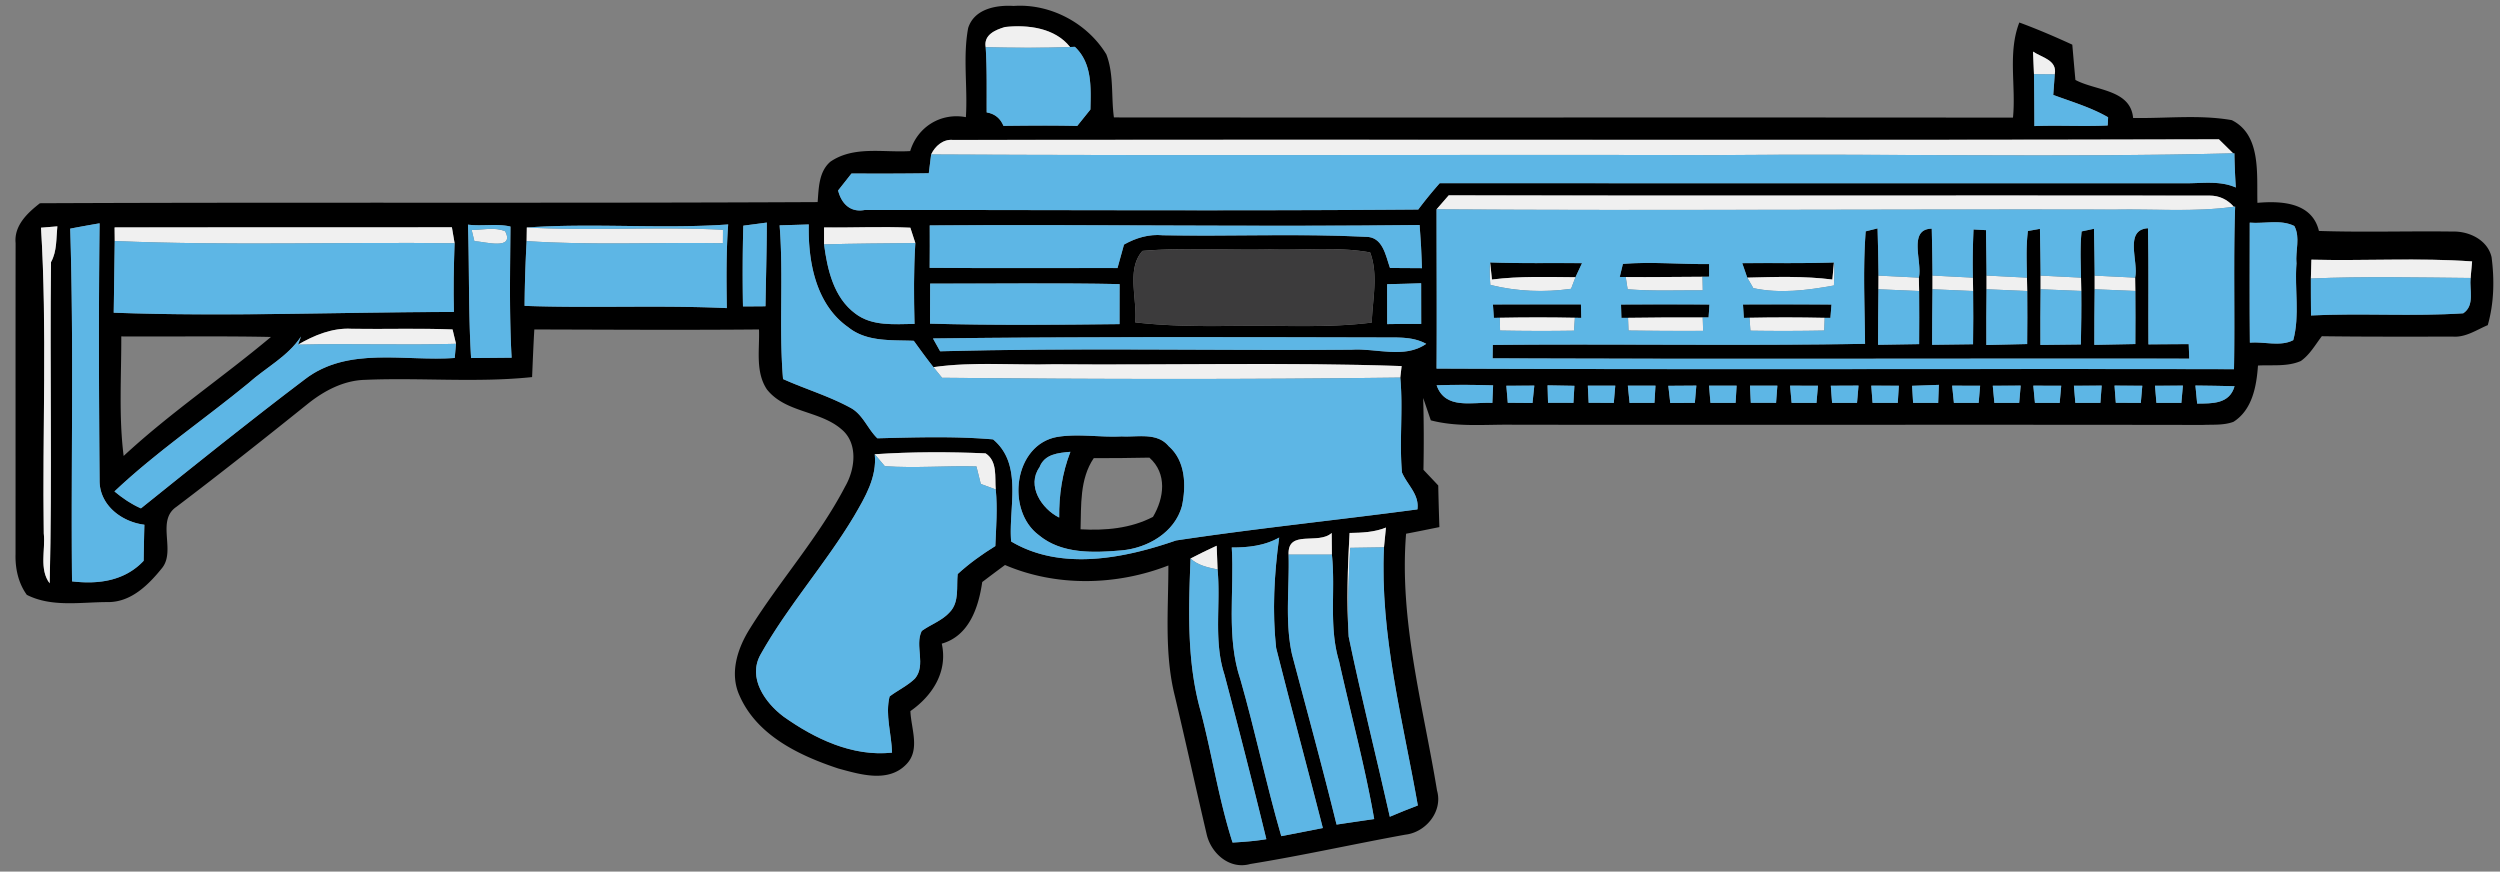 <svg data-v-ea210746="" viewBox="0 0 370 129" xmlns="http://www.w3.org/2000/svg" fill="#7d7e7d" class="ui-icon max-h-full absolute left-1/2 top-1/2 -translate-x-1/2 -translate-y-1/2 z-[201] w-[70%]" style="fill: rgb(93, 182, 229); opacity: 1;"><rect x="0" y="0" width="370" height="129" fill="#808080" stroke="none"/><g fill="#000"><path d="M143.29 4.14c.9-2.83 4.14-3.42 6.73-3.26 5.43-.38 10.91 2.54 13.72 7.17 1.14 2.97.69 6.23 1.12 9.33 44.35.04 88.71-.02 133.06.03.47-4.68-.8-9.59.94-14.08 2.66.98 5.27 2.1 7.84 3.28.15 1.74.3 3.48.46 5.22 2.96 1.61 8.16 1.38 8.54 5.63 4.85.09 9.79-.52 14.6.32 4.42 2.2 3.67 8.1 3.8 12.24 3.56-.31 8.09-.07 9.1 4.16 6.6.22 13.2 0 19.8.09 2.43-.07 5.16 1.24 5.75 3.78.44 3.35.37 6.8-.56 10.07-1.66.7-3.24 1.82-5.12 1.7-6.48 0-12.96.03-19.44-.06-.97 1.27-1.78 2.74-3.11 3.67-1.99.87-4.24.55-6.34.67-.21 3.04-.84 6.57-3.63 8.33-1.45.54-3.03.39-4.54.46-33.99-.06-67.99.01-101.98-.03-4.1-.07-8.26.4-12.27-.65-.38-1.11-.75-2.21-1.13-3.31.1 3.54.11 7.09.04 10.63.73.77 1.46 1.54 2.19 2.32.04 2.05.1 4.1.17 6.16-1.64.33-3.28.67-4.93.98-1.04 12.88 2.52 25.43 4.58 38.01.89 3.08-1.65 6.19-4.69 6.53-7.66 1.39-15.27 3.1-22.95 4.34-3.07.88-5.85-1.6-6.47-4.47-1.59-6.78-3.08-13.59-4.69-20.37-1.59-6.32-.95-12.89-.96-19.34-7.68 2.99-16.56 3.19-24.18-.07-1.13.83-2.25 1.67-3.37 2.52-.54 3.74-1.94 7.98-5.99 9.12.92 4.14-1.37 7.7-4.64 9.98.09 2.58 1.49 5.7-.58 7.85-2.67 2.82-6.85 1.53-10.09.65-5.77-1.91-12.04-4.89-14.62-10.79-1.52-3.32-.29-7.03 1.55-9.94 4.47-7.16 10.18-13.51 14.09-21.02 1.48-2.56 1.95-6.42-.58-8.48-3.2-2.76-8.27-2.41-11.01-5.88-1.74-2.62-1.06-5.92-1.17-8.87-11.08.1-22.17.03-33.25 0-.14 2.35-.23 4.7-.33 7.05-8.23.86-16.53.05-24.78.41-3.13.09-6.01 1.62-8.41 3.54-6.42 5.16-12.88 10.27-19.45 15.25-3.03 2.06-.06 6.45-2.11 9.04-1.99 2.48-4.58 5.07-8 5.06-3.98-.01-8.33.81-12.03-1.07-1.26-1.74-1.73-3.91-1.67-6.03.01-15.34-.01-30.69.01-46.03-.25-2.59 1.75-4.46 3.6-5.9 38.36-.17 76.73.02 115.1-.17.17-2.08.16-4.49 1.89-5.98 3.48-2.38 7.87-1.32 11.81-1.57 1.09-3.59 4.54-5.72 8.24-5.02.29-4.39-.47-8.86.34-13.2m2.59 2.84c.21 3.22.13 6.44.15 9.66 1.2.2 2.02.87 2.48 1.99 3.64-.04 7.28-.08 10.92.01l1.95-2.43c.07-3.27.29-6.83-2.3-9.28l-.71.03c-2.24-2.84-6.26-3.33-9.63-2.96-1.45.43-3.17 1.16-2.86 2.98m155.01.66c.03.83.1 2.51.14 3.34.04 2.56.05 5.12.06 7.68 3.62-.14 7.24.08 10.85-.09.02-.3.05-.91.06-1.21-2.54-1.47-5.38-2.29-8.12-3.31.06-.76.17-2.28.22-3.04.4-2.12-1.88-2.47-3.21-3.37M137.81 22.86c-.09.7-.26 2.09-.35 2.78-3.82.06-7.63.06-11.44.04-.66.84-1.32 1.68-1.98 2.51.48 1.91 1.78 3.29 3.92 2.89 27.31-.03 54.63.16 81.94-.07 1-1.34 2.07-2.64 3.18-3.9 36.65.02 73.3.01 109.96.01 2.62.07 5.38-.47 7.86.63-.11-1.68-.18-3.37-.21-5.06h-.19c-.52-.52-1.57-1.55-2.1-2.07-62.46.17-124.92 0-187.39.09-1.44-.13-2.62.92-3.2 2.15m76.6 6.05c-.45.52-1.35 1.55-1.8 2.07 0 7.86.05 15.71 0 23.57 39.34.17 78.68.01 118.02.09.15-8.02-.1-16.04.17-24.06l-.19.02c-.98-1.1-2.18-1.65-3.59-1.65-37.54-.05-75.08.03-112.61-.04M6.07 33.7c.92 15.05.19 30.17.41 45.25.27 2.42-.71 5.29.87 7.38.39-15.84.01-31.69.2-47.54.9-1.61.75-3.51.94-5.29l-2.42.2m4.32.14c.55 17.39.1 34.8.27 52.2 3.89.47 7.8-.06 10.6-3.04.03-1.78.06-3.56.11-5.34-3.39-.42-6.69-2.93-6.63-6.61-.1-12.66-.15-25.34 0-38-1.45.25-2.9.51-4.35.79m58.87-.59c.21 6.58.06 13.16.46 19.74 2-.01 4-.03 6-.05-.36-6.46-.22-13.01-.17-19.41-2.01-.47-4.21-.02-6.29-.28m8.71.42c-.01.5-.02 1.5-.03 2.01-.17 3.19-.28 6.39-.3 9.59 9.97.36 19.95-.13 29.93.33-.06-4.13-.1-8.26.2-12.38-9.92.69-19.88-.24-29.8.45m32.04-.27c-.11 3.98-.12 7.97-.05 11.95.83 0 2.5-.01 3.33-.02.07-4.13.19-8.26.2-12.39-.87.12-2.61.35-3.48.46m5.37-.05c.6 7.57-.12 15.18.51 22.75 3.31 1.49 6.82 2.52 10.01 4.27 1.81.98 2.51 3.11 3.95 4.5 5.71-.14 11.42-.33 17.12.16 4.47 3.71 2.26 10.11 2.68 15.11 7.38 4.39 16.72 2.51 24.4-.15 11.87-1.79 23.82-3.01 35.73-4.6.3-2.23-1.52-3.63-2.29-5.47-.41-4.67.19-9.37-.25-14.04l.2-1.7c-17.15-.59-34.31-.12-51.47-.27-5.94.16-11.92-.41-17.82.43-1.01-1.27-1.96-2.59-2.91-3.9-3.29-.14-6.97.2-9.7-2.01-4.8-3.35-5.97-9.73-5.84-15.21-1.44.05-2.88.09-4.32.13m22.22.01c.01 2.09.01 4.19-.01 6.28 9.26.07 18.53.02 27.8.03.32-1.15.64-2.31.96-3.47 1.75-.99 3.69-1.57 5.73-1.38 10 .19 20.02-.27 30.01.23 2.57-.05 2.97 2.75 3.63 4.61l4.73.03c-.06-2.13-.18-4.26-.35-6.39-24.17.29-48.33-.11-72.5.06m195.36-.41c0 5.92-.04 11.84.02 17.76 2.09-.18 4.53.63 6.42-.37.99-3.64.18-7.6.48-11.36-.18-1.82.59-3.86-.32-5.53-2.01-1.01-4.43-.31-6.6-.5m-316 .71c.01.5.02 1.51.02 2.01-.05 3.54-.09 7.08-.15 10.61 16.78.62 33.57-.1 50.35-.11-.09-3.39-.02-6.78.1-10.17l-.4-2.36c-16.64.02-33.28-.02-49.92.02m105 0v2.51c.49 3.73 1.43 7.88 4.63 10.24 2.51 1.92 5.81 1.55 8.76 1.53-.1-3.99-.13-7.98.12-11.97-.19-.57-.56-1.71-.74-2.27-4.26-.2-8.51.02-12.77-.04m47.13 3.47c-2.44 2.72-.74 7.17-1.08 10.58 4.97.57 9.97.59 14.97.52 6.68-.1 13.39.35 20.04-.49.11-3.43 1-7.08-.24-10.38-4.89-.89-9.89-.28-14.82-.45-6.29.15-12.6-.31-18.87.22m173 1.3l-.08 2.79c-.01 1.82.01 3.65.02 5.47 7.5-.37 15.03.17 22.52-.32 1.76-1.16.9-3.49 1.1-5.23.05-.61.16-1.83.22-2.45-7.91-.56-15.86-.06-23.78-.26m-204.43 3.54c-.01 1.97-.02 3.95-.02 5.93 9.34.26 18.7.18 28.05.07 0-1.98 0-3.95.01-5.92-9.35-.2-18.7-.05-28.04-.08m67.63.09c.01 1.97.01 3.94.01 5.91 1.68-.03 3.36-.04 5.04-.03-.01-2.01-.01-4.01-.01-6.02-1.68.06-3.36.11-5.04.14M44.11 51.01l.44-1.21c-1.93 2.95-5.19 4.59-7.77 6.9-6.57 5.39-13.66 10.19-19.84 16.03 1.2 1 2.49 1.88 3.92 2.51 8.03-6.45 16.06-12.9 24.27-19.11 6.37-4.9 14.78-2.61 22.17-3.15.05-.53.14-1.57.19-2.1-.13-.53-.39-1.59-.51-2.12-4.99-.2-9.98-.02-14.96-.1-2.82-.16-5.53.96-7.91 2.35m-26.16-1.22c.02 5.89-.39 11.82.35 17.69 6.85-6.36 14.64-11.61 21.8-17.61-7.38-.16-14.77-.03-22.15-.08m120.13.3c.26.48.8 1.43 1.06 1.9 20.27-.54 40.58-.08 60.86-.23 3.66-.27 7.83 1.39 11.08-.87-2.18-1.21-4.71-.89-7.1-.95-21.97-.05-43.94-.12-65.9.15m74.54 6.93c1.28 3.66 5.25 2.45 8.25 2.61.02-.65.08-1.95.11-2.6-2.79-.08-5.58-.1-8.36-.01m10.32.07c.05.63.16 1.89.21 2.52l3.66.03c.07-.64.2-1.92.27-2.57-1.38.01-2.76.02-4.14.02m6.1-.06c.02.64.05 1.94.07 2.58 1.25 0 2.5.01 3.76.01.03-.63.11-1.89.14-2.52-1.32-.02-2.65-.05-3.97-.07m5.96.05l.12 2.53c1.24 0 2.48.01 3.72.02.06-.64.17-1.92.22-2.55H235m5.92 0c.06.64.19 1.91.26 2.55 1.22-.01 2.45-.01 3.68-.01.04-.64.11-1.91.15-2.54h-4.09m5.99.02c.08.63.22 1.91.29 2.54 1.21-.01 2.42-.01 3.64-.02.05-.64.16-1.91.22-2.55l-4.15.03m6.03-.02c.05.64.15 1.9.21 2.54h3.72c.03-.64.11-1.91.15-2.54h-4.08m6.06 0l.12 2.53c1.24 0 2.49.01 3.74.01.04-.64.14-1.91.19-2.54H259m5.93 0c.06.63.17 1.9.23 2.54 1.22 0 2.45 0 3.68.01.05-.64.16-1.91.22-2.54-1.38 0-2.76-.01-4.13-.01m6.03.01c.05.63.14 1.9.19 2.53h3.69c.06-.64.17-1.91.22-2.55-1.37.01-2.73.01-4.1.02m5.99-.01c.04.63.14 1.9.19 2.54 1.24-.01 2.48-.01 3.73 0l.16-2.53c-1.36-.01-2.73-.01-4.08-.01m6.04.02c.04.63.11 1.89.15 2.52 1.24 0 2.47.01 3.71.01.03-.66.08-2 .1-2.67-1.32.05-2.64.1-3.96.14m5.93-.02c.06.64.19 1.91.26 2.55 1.22 0 2.44-.01 3.66-.01.06-.63.16-1.9.22-2.53-1.39 0-2.77-.01-4.14-.01m6.01.01l.24 2.54c1.22-.01 2.44-.01 3.67-.01.06-.64.17-1.91.22-2.55-1.38.01-2.75.02-4.13.02m6-.01l.24 2.54c1.21 0 2.43.01 3.66.01.06-.64.18-1.91.23-2.54-1.38 0-2.76-.01-4.13-.01m6.01.01c.05.64.16 1.9.21 2.53h3.71c.04-.64.14-1.91.19-2.55-1.38.01-2.75.02-4.11.02m6.01-.02c.04.64.14 1.91.19 2.54 1.23.01 2.46.01 3.7.02.05-.64.16-1.9.22-2.54-1.38 0-2.75-.01-4.11-.02m5.99.02c.05.63.16 1.9.21 2.53 1.23 0 2.46 0 3.69.01.06-.64.17-1.92.23-2.56-1.38.01-2.76.02-4.13.02m5.98-.03c.07.67.2 2 .26 2.67 2.26-.02 4.79.07 5.53-2.57-1.93-.05-3.86-.08-5.79-.1M126.39 76.41c-4.23 7.06-9.78 13.25-13.81 20.43-1.97 3.46.64 7.16 3.39 9.22 4.64 3.29 10.2 5.95 16.05 5.33-.07-2.76-1.03-5.59-.36-8.31 1.22-.93 2.65-1.58 3.75-2.65 1.69-2.01-.07-4.89 1.01-7.05 1.36-.98 3.05-1.53 4.18-2.82 1.41-1.51.93-3.73 1.14-5.6 1.71-1.57 3.6-2.92 5.57-4.14.11-2.79.34-5.59.06-8.38-.16-1.81.29-4.17-1.5-5.34-5.46-.24-10.95-.24-16.41.13.36 3.38-1.44 6.38-3.07 9.18m73.35 2.47c-.3 5.1-.44 10.22-.14 15.33 1.85 8.92 4.1 17.77 6.09 26.67 1.37-.59 2.75-1.14 4.15-1.67-2.22-12.65-5.62-25.25-5.01-38.21.07-.73.22-2.19.29-2.92-1.72.7-3.56.77-5.38.8m-9.03 3.2c.14 4.92-.57 9.92.51 14.78 2.22 8.38 4.52 16.75 6.59 25.18 1.86-.28 3.71-.55 5.57-.82-1.37-7.86-3.47-15.58-5.2-23.37-1.55-5.13-.5-10.52-1.06-15.77-.01-.8-.02-2.4-.03-3.2-1.98 1.81-6.54-.58-6.38 3.2m-8.41-1.05c.4 6.51-.84 13.23 1.28 19.54 2.2 7.68 3.82 15.51 6.05 23.18 2.05-.39 4.1-.79 6.15-1.2-2.27-8.89-4.67-17.75-6.91-26.65-.59-5.42-.29-10.94.45-16.34-2.16 1.21-4.59 1.48-7.02 1.47m-6.1 1.63c-.29 7.61-.58 15.39 1.55 22.79 1.66 6.39 2.65 12.95 4.67 19.25 1.67-.1 3.35-.22 5-.5a1280.3 1280.3 0 00-6.21-24.39c-1.63-5.03-.52-10.37-1.01-15.53-.03-.88-.1-2.63-.13-3.51-1.31.6-2.6 1.23-3.87 1.89z"></path><path d="M276.12 34.24l1.76-.44c.06 2.32.12 4.66.14 6.99 0 .5-.01 1.51-.01 2.02-.03 2.74-.06 5.48-.06 8.22 2.02-.03 4.05-.07 6.08-.1.01-2.62.03-5.24 0-7.86l-.04-1.98c.55-2.32-1.67-7.18 1.91-7.25.05 2.31.1 4.63.11 6.94v2.03c-.03 2.74-.06 5.48-.06 8.22 2.02-.03 4.04-.06 6.06-.08.03-2.63.05-5.26.01-7.88 0-.5-.02-1.48-.03-1.98-.06-2.37-.01-4.75.09-7.13.46.03 1.38.08 1.85.1.02 2.24.07 4.48.08 6.72v2.03c-.03 2.75-.05 5.5-.03 8.25 2.01-.05 4.03-.09 6.04-.14.02-2.62.04-5.23.01-7.85l-.04-1.98c-.04-2.3-.15-4.61.14-6.9l1.78-.32c.04 2.31.09 4.61.1 6.92v2.02c-.03 2.75-.05 5.49-.03 8.24 2-.02 3.99-.04 5.99-.07.05-2.64.09-5.28.06-7.92l-.04-1.97c-.04-2.28-.16-4.57.09-6.84.46-.1 1.37-.29 1.83-.39.04 2.31.09 4.62.1 6.93v2.02c-.03 2.74-.06 5.49-.05 8.23l6.07-.12c.01-2.62.03-5.24 0-7.86-.01-.49-.02-1.48-.03-1.97.54-2.37-1.68-7.08 1.9-7.31.12 5.73.03 11.46.07 17.19 1.98-.02 3.97-.03 5.96-.04l.08 2.15c-34.37-.04-68.74.09-103.1-.05 0-.49.02-1.49.02-1.98 18.37-.17 36.74.15 55.1-.16-.05-5.54-.33-11.11.09-16.65zm-55.58 4.6c4.53.17 9.06.06 13.6.11-.25.52-.73 1.56-.97 2.08-4.13-.03-8.26-.18-12.36.34-.06-.63-.2-1.9-.27-2.53zm19.65.22c4.24-.35 8.51.07 12.76.02v1.87l-.98.01c-3.79.01-7.57.08-11.36.04l-.89-.01c.12-.48.35-1.45.47-1.93z"></path><path d="M257.85 38.95c4.52-.04 9.05.05 13.57-.1-.06.63-.17 1.89-.23 2.52-4.18-.53-8.4-.39-12.6-.28-.18-.54-.55-1.61-.74-2.14zm-36.9 6.11c4.34-.01 8.68 0 13.03-.01.01.5.04 1.5.05 2l-.95-.02c-3.71-.08-7.41-.07-11.11 0l-.88.02c-.03-.5-.1-1.49-.14-1.99zm18.96.01c4.36-.02 8.73-.03 13.09 0-.03.48-.1 1.43-.13 1.91H252c-3.68-.02-7.36.01-11.05.06l-.98.01c-.02-.5-.05-1.49-.06-1.98zm18.05-.01c4.36-.01 8.73-.01 13.1.01l-.16 1.98-.85-.01c-3.71-.08-7.42-.09-11.12-.01l-.84.02c-.03-.5-.1-1.49-.13-1.99zM156.5 64.66c3.14-.51 6.34.1 9.51-.07 2.34.13 5.24-.64 6.96 1.45 2.5 2.17 2.6 5.85 1.96 8.85-1.07 3.93-5.1 6.24-8.96 6.57-4.12.36-8.85.55-12.22-2.26-4.92-3.65-3.71-13.42 2.75-14.54m-2.65 4.49c-1.95 2.73.31 6.17 2.91 7.45-.04-3.33.45-6.63 1.66-9.73-1.8.16-3.83.32-4.57 2.28m8.02-1.34c-2.09 3.11-1.84 6.96-1.95 10.53 3.67.2 7.41-.12 10.72-1.84 1.66-2.8 2.13-6.41-.53-8.77-2.75.06-5.5.08-8.24.08z"></path></g><path d="M145.88 6.98c-.31-1.82 1.41-2.55 2.86-2.98 3.37-.37 7.39.12 9.63 2.96-4.16.15-8.33.12-12.49.02zm155.01.66c1.33.9 3.61 1.25 3.21 3.37-.77-.01-2.3-.02-3.07-.03-.04-.83-.11-2.51-.14-3.34zM137.81 22.86c.58-1.23 1.76-2.28 3.2-2.15 62.47-.09 124.93.08 187.39-.09.53.52 1.58 1.55 2.1 2.07-25.5.66-51.03.02-76.54.27-38.72-.1-77.44.1-116.15-.1zm76.6 6.05c37.53.07 75.07-.01 112.61.04 1.41 0 2.61.55 3.59 1.65-5.85.81-11.76.31-17.63.42-33.46-.08-66.92.18-100.37-.04.45-.52 1.35-1.55 1.8-2.07zM6.07 33.7l2.42-.2c-.19 1.78-.04 3.68-.94 5.29-.19 15.85.19 31.7-.2 47.54-1.58-2.09-.6-4.96-.87-7.38-.22-15.08.51-30.2-.41-45.25zm10.89-.04c16.64-.04 33.28 0 49.92-.02l.4 2.36c-16.76-.2-33.54.38-50.3-.33 0-.5-.01-1.51-.02-2.01zm52.85.38c1.64-.01 3.38-.47 4.96.19 1.44 2.87-3.02 1.52-4.56 1.46-.1-.42-.3-1.24-.4-1.65zm8.16-.37c9.67.53 19.36-.16 29.03.34 0 .5-.01 1.49-.01 1.99-9.68-.16-19.38.33-29.05-.32.01-.51.02-1.51.03-2.01zm43.99-.01c4.26.06 8.51-.16 12.77.04.18.56.55 1.7.74 2.27-4.51.05-9.01.07-13.51.2v-2.51zm98.61 8.5c-.07-1.11-.14-2.21-.03-3.32.07.63.21 1.9.27 2.53 4.1-.52 8.23-.37 12.36-.34-.17.43-.49 1.28-.65 1.71-3.98.56-8.06.4-11.95-.58zm50.85-3.31c.13 1.13.03 2.27 0 3.4-3.9.71-8.03 1.24-11.93.39-.22-.39-.67-1.17-.9-1.55 4.2-.11 8.42-.25 12.6.28.06-.63.17-1.89.23-2.52zm70.67-.42c7.92.2 15.87-.3 23.78.26-.06.62-.17 1.84-.22 2.45-7.88-.07-15.76-.26-23.64.08l.08-2.79zM240.61 41c3.79.04 7.57-.03 11.36-.04l.04 2.01c-3.71-.03-7.43.14-11.12-.16l-.28-1.81zm37.41-.21l5.97.3.04 1.98c-2.01-.09-4.02-.17-6.02-.26 0-.51.01-1.52.01-2.02zm7.99-.01c1.99.11 3.98.22 5.98.31.01.5.03 1.48.03 1.98-2-.09-4.01-.17-6.01-.26v-2.03zm8 0c1.99.11 3.98.22 5.98.31l.04 1.98c-2.01-.09-4.02-.17-6.02-.26v-2.03zm8 .01l5.98.3.04 1.97c-2.01-.08-4.02-.16-6.02-.25v-2.02zm8 0c1.99.11 3.99.2 5.99.3.01.49.02 1.48.03 1.97-2.01-.08-4.02-.16-6.02-.25v-2.02zm-88.04 6.24c3.7-.07 7.4-.08 11.11 0-.03.48-.09 1.43-.13 1.91-3.64.06-7.29.05-10.94-.02l-.04-1.89zm18.98.01c3.69-.05 7.37-.08 11.05-.06.02.49.05 1.49.06 1.99-3.68.02-7.36 0-11.04-.05-.02-.47-.05-1.41-.07-1.88zm17.98-.01c3.7-.08 7.41-.07 11.12.01-.01.47-.05 1.41-.07 1.88-3.64.07-7.28.08-10.92.02-.03-.47-.1-1.43-.13-1.91zM44.11 51.01c2.38-1.39 5.09-2.51 7.91-2.35 4.98.08 9.97-.1 14.96.1.12.53.38 1.59.51 2.12-7.8.24-15.59-.07-23.38.13zm94.04 3.33c5.9-.84 11.88-.27 17.82-.43 17.16.15 34.32-.32 51.47.27l-.2 1.7c-22.59.29-45.21.25-67.81.03-.32-.39-.96-1.18-1.28-1.57zm-8.69 12.89c5.46-.37 10.95-.37 16.41-.13 1.79 1.17 1.34 3.53 1.5 5.34-.56-.21-1.66-.61-2.21-.82-.17-.65-.49-1.94-.65-2.59-4.52-.13-9.05.29-13.56-.04-.37-.44-1.11-1.32-1.49-1.76zm70.28 11.65c1.82-.03 3.66-.1 5.38-.8-.07.73-.22 2.19-.29 2.92-1.67.03-3.34.05-5 .08-.25 4.37-.41 8.75-.23 13.13-.3-5.11-.16-10.23.14-15.33zm-9.03 3.2c-.16-3.78 4.4-1.39 6.38-3.2.01.8.02 2.4.03 3.2h-6.41zm-14.51.58c1.27-.66 2.56-1.29 3.87-1.89.03.88.1 2.63.13 3.51-1.43-.3-2.89-.59-4-1.62z" fill="#f0f0f0"></path><path d="M145.88 6.98c4.16.1 8.33.13 12.49-.02l.71-.03c2.59 2.45 2.37 6.01 2.3 9.28l-1.95 2.43c-3.64-.09-7.28-.05-10.92-.01-.46-1.12-1.28-1.79-2.48-1.99-.02-3.22.06-6.44-.15-9.66zm155.15 4c.77.01 2.3.02 3.07.03-.05.76-.16 2.28-.22 3.04 2.74 1.02 5.58 1.84 8.12 3.31-.01.3-.04.91-.06 1.21-3.61.17-7.23-.05-10.85.09-.01-2.56-.02-5.12-.06-7.68zm29.47 11.71h.19c.03 1.69.1 3.38.21 5.06-2.48-1.1-5.24-.56-7.86-.63-36.66 0-73.31.01-109.96-.01a62.178 62.178 0 00-3.18 3.9c-27.31.23-54.63.04-81.94.07-2.14.4-3.44-.98-3.92-2.89.66-.83 1.32-1.67 1.98-2.51 3.81.02 7.62.02 11.44-.04.09-.69.26-2.08.35-2.78 38.71.2 77.43 0 116.15.1 25.51-.25 51.04.39 76.54-.27zm.11 7.91l.19-.02c-.27 8.02-.02 16.04-.17 24.06-39.34-.08-78.68.08-118.02-.09.05-7.86 0-15.71 0-23.57 33.45.22 66.91-.04 100.37.04 5.87-.11 11.78.39 17.63-.42m-54.49 3.64c-.42 5.54-.14 11.11-.09 16.65-18.36.31-36.73-.01-55.1.16 0 .49-.02 1.49-.02 1.98 34.36.14 68.73.01 103.1.05l-.08-2.15c-1.99.01-3.98.02-5.96.04-.04-5.73.05-11.46-.07-17.19-3.58.23-1.36 4.94-1.9 7.31-2-.1-4-.19-5.99-.3-.01-2.31-.06-4.62-.1-6.93-.46.1-1.37.29-1.83.39-.25 2.27-.13 4.56-.09 6.84l-5.98-.3c-.01-2.31-.06-4.61-.1-6.92l-1.78.32c-.29 2.29-.18 4.6-.14 6.9-2-.09-3.99-.2-5.98-.31-.01-2.24-.06-4.48-.08-6.72-.47-.02-1.39-.07-1.85-.1-.1 2.38-.15 4.76-.09 7.13-2-.09-3.99-.2-5.98-.31-.01-2.31-.06-4.63-.11-6.94-3.58.07-1.36 4.93-1.91 7.25l-5.97-.3c-.02-2.33-.08-4.67-.14-6.99l-1.76.44m-55.55 7.92c3.89.98 7.97 1.14 11.95.58.16-.43.48-1.28.65-1.71.24-.52.72-1.56.97-2.08-4.54-.05-9.07.06-13.6-.11-.11 1.11-.04 2.21.03 3.32m19.62-3.1c-.12.48-.35 1.45-.47 1.93l.89.01.28 1.81c3.69.3 7.41.13 11.12.16l-.04-2.01.98-.01v-1.87c-4.25.05-8.52-.37-12.76-.02m17.66-.11c.19.53.56 1.6.74 2.14.23.38.68 1.16.9 1.55 3.9.85 8.03.32 11.93-.39.03-1.13.13-2.27 0-3.4-4.52.15-9.05.06-13.57.1m-36.9 6.11c.04.5.11 1.49.14 1.99l.88-.02.04 1.89c3.65.07 7.3.08 10.94.02.04-.48.1-1.43.13-1.91l.95.02c-.01-.5-.04-1.5-.05-2-4.35.01-8.69 0-13.03.01m18.96.01c.01.49.04 1.48.06 1.98l.98-.01c.02.47.05 1.41.07 1.88 3.68.05 7.36.07 11.04.05-.01-.5-.04-1.5-.06-1.99h.87c.03-.48.1-1.43.13-1.91-4.36-.03-8.73-.02-13.09 0m18.05-.01c.03.5.1 1.49.13 1.99l.84-.02c.03.48.1 1.44.13 1.91 3.64.06 7.28.05 10.92-.02.02-.47.06-1.41.07-1.88l.85.01.16-1.98c-4.37-.02-8.74-.02-13.1-.01zM10.39 33.84c1.45-.28 2.9-.54 4.35-.79-.15 12.66-.1 25.34 0 38-.06 3.68 3.24 6.19 6.63 6.61-.05 1.78-.08 3.56-.11 5.34-2.8 2.98-6.71 3.51-10.6 3.04-.17-17.4.28-34.81-.27-52.2zm58.87-.59c2.08.26 4.28-.19 6.29.28-.05 6.4-.19 12.95.17 19.41-2 .02-4 .04-6 .05-.4-6.58-.25-13.16-.46-19.74m.55.79c.1.41.3 1.23.4 1.65 1.54.06 6 1.41 4.56-1.46-1.58-.66-3.32-.2-4.96-.19zm8.16-.37c9.92-.69 19.88.24 29.8-.45-.3 4.12-.26 8.25-.2 12.38-9.98-.46-19.96.03-29.93-.33.02-3.2.13-6.4.3-9.59 9.67.65 19.37.16 29.05.32 0-.5.01-1.49.01-1.99-9.67-.5-19.36.19-29.03-.34zm32.04-.27c.87-.11 2.61-.34 3.48-.46-.01 4.13-.13 8.26-.2 12.39-.83.01-2.5.02-3.33.02-.07-3.98-.06-7.97.05-11.95zm5.37-.05c1.44-.04 2.88-.08 4.32-.13-.13 5.48 1.04 11.86 5.84 15.21 2.73 2.21 6.41 1.87 9.7 2.01.95 1.31 1.9 2.63 2.91 3.9.32.39.96 1.18 1.28 1.57 22.6.22 45.22.26 67.81-.03.44 4.67-.16 9.37.25 14.04.77 1.84 2.59 3.24 2.29 5.47-11.91 1.59-23.86 2.81-35.73 4.6-7.68 2.66-17.02 4.54-24.4.15-.42-5 1.79-11.4-2.68-15.11-5.7-.49-11.41-.3-17.12-.16-1.44-1.39-2.14-3.52-3.95-4.5-3.19-1.75-6.7-2.78-10.01-4.27-.63-7.57.09-15.18-.51-22.75m41.12 31.31c-6.46 1.12-7.67 10.89-2.75 14.54 3.37 2.81 8.1 2.62 12.22 2.26 3.86-.33 7.89-2.64 8.96-6.57.64-3 .54-6.68-1.96-8.85-1.72-2.09-4.62-1.32-6.96-1.45-3.17.17-6.37-.44-9.51.07z"></path><path d="M137.6 33.36c24.17-.17 48.33.23 72.5-.06.17 2.13.29 4.26.35 6.39l-4.73-.03c-.66-1.86-1.06-4.66-3.63-4.61-9.99-.5-20.01-.04-30.01-.23-2.04-.19-3.98.39-5.73 1.38-.32 1.16-.64 2.32-.96 3.47-9.27-.01-18.54.04-27.8-.03.02-2.09.02-4.19.01-6.28zm195.36-.41c2.17.19 4.59-.51 6.6.5.91 1.67.14 3.71.32 5.53-.3 3.76.51 7.72-.48 11.36-1.89 1-4.33.19-6.42.37-.06-5.92-.02-11.84-.02-17.76zM16.98 35.67c16.76.71 33.54.13 50.3.33-.12 3.39-.19 6.78-.1 10.17-16.78.01-33.57.73-50.35.11.06-3.53.1-7.07.15-10.61zm104.98.5c4.5-.13 9-.15 13.51-.2-.25 3.99-.22 7.98-.12 11.97-2.95.02-6.25.39-8.76-1.53-3.2-2.36-4.14-6.51-4.63-10.24zm220.05 5.05c7.88-.34 15.76-.15 23.64-.08-.2 1.74.66 4.07-1.1 5.23-7.49.49-15.02-.05-22.52.32-.01-1.82-.03-3.65-.02-5.47zm-204.35.75c9.34.03 18.69-.12 28.04.08-.01 1.97-.01 3.94-.01 5.92-9.35.11-18.71.19-28.05-.07 0-1.98.01-3.96.02-5.93zm67.63.09c1.68-.03 3.36-.08 5.04-.14 0 2.01 0 4.01.01 6.02-1.68-.01-3.36 0-5.04.03 0-1.97 0-3.94-.01-5.91zm72.72.75c2 .09 4.01.17 6.02.26.03 2.62.01 5.24 0 7.86-2.03.03-4.06.07-6.08.1 0-2.74.03-5.48.06-8.22zm8 0c2 .09 4.01.17 6.01.26.04 2.62.02 5.25-.01 7.88-2.02.02-4.04.05-6.06.08 0-2.74.03-5.48.06-8.22zm8 0c2 .09 4.01.17 6.02.26.03 2.62.01 5.23-.01 7.85-2.01.05-4.03.09-6.04.14-.02-2.75 0-5.5.03-8.25zm8 0c2 .09 4.01.17 6.02.25.03 2.64-.01 5.28-.06 7.92-2 .03-3.99.05-5.99.07-.02-2.75 0-5.49.03-8.24zm8 0c2 .09 4.01.17 6.02.25.03 2.62.01 5.24 0 7.86l-6.07.12c-.01-2.74.02-5.49.05-8.23zM44.55 49.8l-.44 1.21c7.79-.2 15.58.11 23.38-.13-.05.53-.14 1.57-.19 2.1-7.39.54-15.8-1.75-22.17 3.15-8.21 6.21-16.24 12.66-24.27 19.11-1.43-.63-2.72-1.51-3.92-2.51 6.18-5.84 13.27-10.64 19.84-16.03 2.58-2.31 5.84-3.95 7.77-6.9zm93.53.29c21.96-.27 43.93-.2 65.9-.15 2.39.06 4.92-.26 7.1.95-3.25 2.26-7.42.6-11.08.87-20.28.15-40.59-.31-60.86.23-.26-.47-.8-1.42-1.06-1.9zm74.54 6.93c2.78-.09 5.57-.07 8.36.01-.03.65-.09 1.95-.11 2.6-3-.16-6.97 1.05-8.25-2.61zm10.32.07c1.38 0 2.76-.01 4.14-.02-.07.65-.2 1.93-.27 2.57l-3.66-.03c-.05-.63-.16-1.89-.21-2.52zm6.1-.06c1.32.02 2.65.05 3.97.07-.03.63-.11 1.89-.14 2.52-1.26 0-2.51-.01-3.76-.01-.02-.64-.05-1.94-.07-2.58zm5.96.05h4.06c-.05.63-.16 1.91-.22 2.55-1.24-.01-2.48-.02-3.72-.02l-.12-2.53zm5.92 0h4.09c-.04.63-.11 1.9-.15 2.54-1.23 0-2.46 0-3.68.01-.07-.64-.2-1.91-.26-2.55zm5.99.02l4.15-.03c-.06.64-.17 1.91-.22 2.55-1.22.01-2.43.01-3.64.02-.07-.63-.21-1.91-.29-2.54zm6.03-.02h4.08c-.04.63-.12 1.9-.15 2.54h-3.72c-.06-.64-.16-1.9-.21-2.54zm6.06 0h4.05c-.05.63-.15 1.9-.19 2.54-1.25 0-2.5-.01-3.74-.01l-.12-2.53zm5.93 0c1.37 0 2.75.01 4.13.01-.06.63-.17 1.9-.22 2.54-1.23-.01-2.46-.01-3.68-.01-.06-.64-.17-1.91-.23-2.54zm6.03.01c1.37-.01 2.73-.01 4.1-.02-.05.64-.16 1.91-.22 2.55h-3.69c-.05-.63-.14-1.9-.19-2.53zm5.99-.01c1.35 0 2.72 0 4.08.01l-.16 2.53c-1.25-.01-2.49-.01-3.73 0-.05-.64-.15-1.91-.19-2.54zm6.04.02c1.32-.04 2.64-.09 3.96-.14-.02.67-.07 2.01-.1 2.67-1.24 0-2.47-.01-3.71-.01-.04-.63-.11-1.89-.15-2.52zm5.93-.02c1.37 0 2.75.01 4.14.01-.06.63-.16 1.9-.22 2.53-1.22 0-2.44.01-3.66.01-.07-.64-.2-1.91-.26-2.55zm6.01.01c1.38 0 2.75-.01 4.13-.02-.05.64-.16 1.91-.22 2.55-1.23 0-2.45 0-3.67.01l-.24-2.54zm6-.01c1.37 0 2.75.01 4.13.01-.05.63-.17 1.9-.23 2.54-1.23 0-2.45-.01-3.66-.01l-.24-2.54zm6.01.01c1.36 0 2.73-.01 4.11-.02-.05.64-.15 1.91-.19 2.55h-3.71c-.05-.63-.16-1.89-.21-2.53zm6.01-.02c1.36.01 2.73.02 4.11.02-.06.64-.17 1.9-.22 2.54-1.24-.01-2.47-.01-3.7-.02-.05-.63-.15-1.9-.19-2.54zm5.99.02c1.37 0 2.75-.01 4.13-.02-.06.64-.17 1.92-.23 2.56-1.23-.01-2.46-.01-3.69-.01-.05-.63-.16-1.9-.21-2.53zm5.98-.03c1.93.02 3.86.05 5.79.1-.74 2.64-3.27 2.55-5.53 2.57-.06-.67-.19-2-.26-2.67zM126.39 76.41c1.63-2.8 3.43-5.8 3.07-9.18.38.44 1.12 1.32 1.49 1.76 4.51.33 9.04-.09 13.56.04.16.65.48 1.94.65 2.59.55.21 1.65.61 2.21.82.28 2.79.05 5.59-.06 8.38-1.97 1.22-3.86 2.57-5.57 4.14-.21 1.87.27 4.09-1.14 5.6-1.13 1.29-2.82 1.84-4.18 2.82-1.08 2.16.68 5.04-1.01 7.05-1.1 1.07-2.53 1.72-3.75 2.65-.67 2.72.29 5.55.36 8.31-5.85.62-11.41-2.04-16.05-5.33-2.75-2.06-5.36-5.76-3.39-9.22 4.03-7.18 9.58-13.37 13.81-20.43zm27.46-7.26c.74-1.96 2.77-2.12 4.57-2.28-1.21 3.1-1.7 6.4-1.66 9.73-2.6-1.28-4.86-4.72-2.91-7.45zm28.45 11.88c2.43.01 4.86-.26 7.02-1.47-.74 5.4-1.04 10.92-.45 16.34 2.24 8.9 4.64 17.76 6.91 26.65-2.05.41-4.1.81-6.15 1.2-2.23-7.67-3.85-15.5-6.05-23.18-2.12-6.31-.88-13.03-1.28-19.54zm17.53.05c1.66-.03 3.33-.05 5-.08-.61 12.96 2.79 25.56 5.01 38.21-1.4.53-2.78 1.08-4.15 1.67-1.99-8.9-4.24-17.75-6.09-26.67-.18-4.38-.02-8.76.23-13.13z"></path><path d="M177.75 105.45c-2.13-7.4-1.84-15.18-1.55-22.79 1.11 1.03 2.57 1.32 4 1.62.49 5.16-.62 10.5 1.01 15.53a1280.3 1280.3 0 016.21 24.39c-1.65.28-3.33.4-5 .5-2.02-6.3-3.01-12.86-4.67-19.25zm12.96-23.37h6.41c.56 5.25-.49 10.64 1.06 15.77 1.73 7.79 3.83 15.51 5.2 23.37-1.86.27-3.71.54-5.57.82-2.07-8.43-4.37-16.8-6.59-25.18-1.08-4.86-.37-9.86-.51-14.78z"></path><path fill="#3c3b3c" d="M169.09 37.13c6.27-.53 12.58-.07 18.87-.22 4.93.17 9.93-.44 14.82.45 1.24 3.3.35 6.95.24 10.38-6.65.84-13.36.39-20.04.49-5 .07-10 .05-14.97-.52.34-3.41-1.36-7.86 1.08-10.58z"></path></svg>